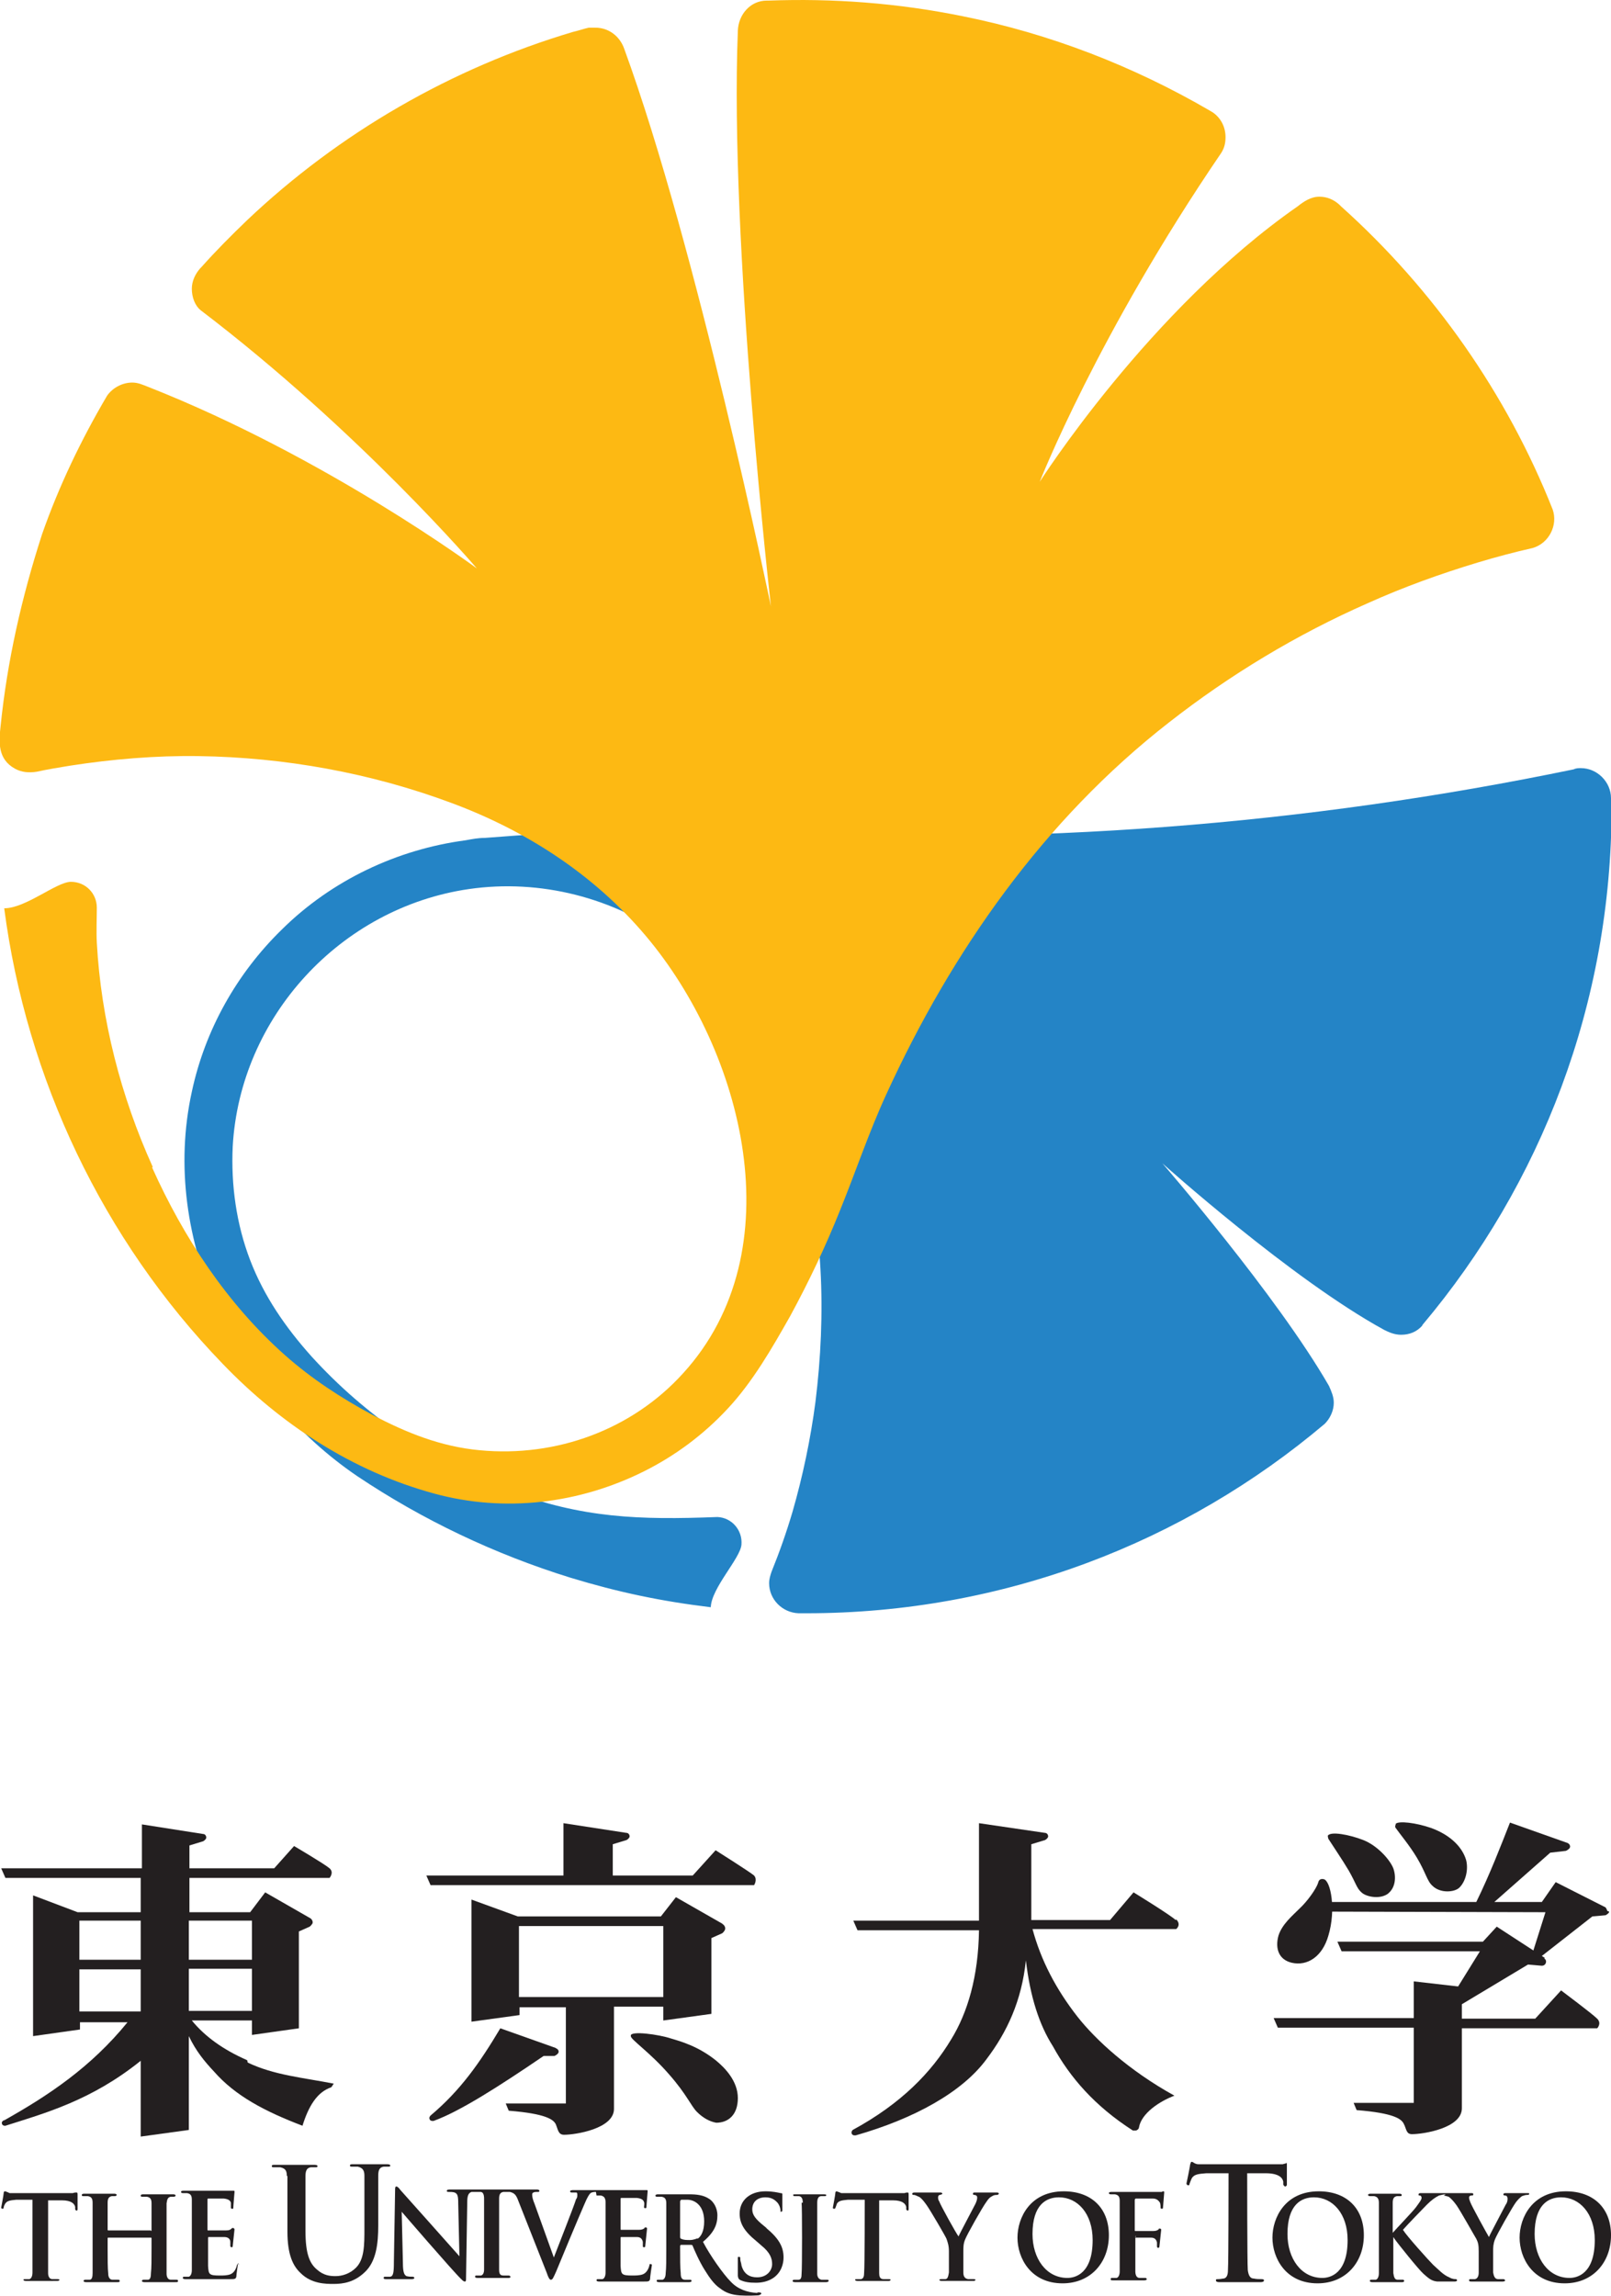 <?xml version="1.0" encoding="UTF-8"?><svg id="Layer_2" xmlns="http://www.w3.org/2000/svg" viewBox="0 0 26.79 38.17"><defs><style>.cls-1{fill:#fdb913;}.cls-2{fill:#2484c6;}.cls-3{fill:#231f20;}</style></defs><g id="Layer_1-2"><path class="cls-2" d="M26.79,13.27c0-.27-.23-.5-.5-.5-.04,0-.08,0-.12,.02-4.44,.92-9.07,1.29-13.8,1.03-1.46-.08-2.89,0-4.31,.11-.11,0-.21,.02-.32,.04-1.13,.15-2.22,.66-3.05,1.48-.75,.73-1.28,1.67-1.5,2.7-.27,1.23-.08,2.5,.44,3.64,.5,1.1,1.31,2.07,2.31,2.75,1.09,.73,2.29,1.3,3.55,1.69,.79,.24,1.5,.39,2.33,.49,.01-.32,.49-.81,.51-1.04,.02-.24-.16-.45-.4-.46-1.3,.05-2.25,.02-3.47-.44-1.25-.47-2.38-1.24-3.28-2.23-.43-.48-.79-1-1.02-1.6-.23-.6-.32-1.25-.29-1.89,.12-2.15,1.79-3.97,3.93-4.28,1.18-.17,2.4,.14,3.36,.84,.5,.37,.93,.84,1.25,1.38,.36,.61,.66,1.25,.86,1.92,.43,1.4,.47,2.94,.29,4.39-.08,.61-.21,1.23-.38,1.82-.1,.34-.22,.68-.35,1-.02,.06-.04,.12-.04,.19,0,.27,.22,.49,.49,.5,.03,0,.09,0,.13,0,3.28,0,6.29-1.18,8.62-3.15,0,0,0,0,0,0,.09-.09,.15-.22,.15-.35,0-.1-.04-.19-.08-.28-.87-1.51-2.77-3.7-2.77-3.7,0,0,2.15,1.93,3.69,2.77,.08,.04,.17,.08,.28,.08,.14,0,.26-.05,.35-.15,0,0,0-.01,.01-.02,1.96-2.33,3.14-5.33,3.14-8.61,0-.04,0-.08,0-.12"/><path class="cls-1" d="M2.54,19.4c-.53-1.17-.86-2.45-.93-3.73-.01-.18,0-.41,0-.58,0-.24-.19-.43-.43-.43s-.75,.44-1.11,.44c.37,2.83,1.64,5.51,3.63,7.57,.97,1.01,2.16,1.79,3.52,2.16,1.17,.32,2.41,.17,3.49-.37,.52-.26,.99-.61,1.39-1.04,.42-.45,.74-1.01,1.04-1.54,.31-.57,.59-1.16,.83-1.76,.26-.64,.48-1.3,.77-1.93,1.09-2.38,2.62-4.56,4.7-6.18,1.01-.79,2.12-1.46,3.3-1.98,.6-.27,1.21-.49,1.84-.68,.3-.09,.6-.17,.91-.24,.27-.08,.42-.38,.33-.64-.76-1.92-1.98-3.66-3.52-5.04-.01-.01-.02-.02-.03-.03-.09-.08-.2-.13-.33-.13-.14,0-.26,.08-.36,.16-2.47,1.72-4.29,4.58-4.29,4.58,0,0,.96-2.45,3.02-5.47,.05-.08,.07-.16,.07-.26,0-.17-.08-.32-.21-.41-.02-.01-.03-.02-.05-.03-1.27-.74-2.66-1.28-4.11-1.57C14.93,.05,13.85-.03,12.78,.01c0,0,0,0-.01,0s0,0-.02,0c-.27,0-.47,.23-.48,.5-.14,3.52,.55,9.57,.55,9.57,0,0-1.23-5.96-2.44-9.27-.07-.2-.25-.35-.48-.35-.03,0-.07,0-.1,0,0,0,0,0-.01,0-.09,.02-.17,.05-.26,.07-2.02,.6-3.89,1.68-5.42,3.13-.26,.25-.52,.51-.76,.78,0,0-.01,.01-.02,.02-.08,.09-.14,.21-.14,.34,0,.14,.05,.28,.15,.36,2.64,2.01,4.59,4.29,4.59,4.29,0,0-2.5-1.85-5.47-3.02-.08-.03-.16-.07-.26-.07-.17,0-.33,.09-.42,.22,0,0,0,0,0,0-.43,.73-.8,1.5-1.08,2.3C.36,9.93,.12,10.99,.01,12.07c-.03,.27-.05,.55,.24,.71,.11,.06,.23,.07,.36,.05,.18-.04,.37-.07,.55-.1,.71-.11,1.43-.17,2.14-.16,1.43,.02,2.87,.28,4.21,.78,1.24,.46,2.37,1.19,3.23,2.21,1.62,1.92,2.48,5.23,.62,7.27-.85,.94-2.11,1.4-3.38,1.28-.65-.06-1.22-.29-1.79-.59-.52-.28-1.01-.6-1.45-.99-.96-.85-1.69-1.96-2.21-3.12"/><path class="cls-3" d="M10.49,33.84c0-.08,.46-.02,.67,.05,.17,.05,.45,.13,.74,.36,.16,.13,.37,.35,.37,.63s-.16,.41-.36,.41c-.11-.02-.22-.08-.32-.18-.1-.1-.17-.29-.46-.62-.32-.37-.64-.58-.64-.64"/><path class="cls-3" d="M10.19,31.18v-.52s.23-.07,.23-.07h0s.05-.03,.05-.06c0-.03-.02-.06-.06-.06h0s-1.04-.16-1.04-.16v.87h-2.28l.07,.16h5.38s.06-.09,0-.16c-.07-.06-.64-.42-.64-.42l-.38,.42h-1.33Z"/><path class="cls-3" d="M9.25,34.05h0s-.93-.33-.93-.33c-.34,.57-.66,1.03-1.16,1.45h0s-.02,.02-.02,.04c0,.03,.02,.05,.05,.05,0,0,.01,0,.02,0h0c.44-.16,1.08-.57,1.83-1.08h.18s.07-.03,.07-.07c0-.03-.02-.05-.05-.06"/><path class="cls-3" d="M19.55,31.92c-.08-.08-.7-.46-.7-.46l-.39,.46h-1.31v-1.26l.23-.07h0s.05-.03,.05-.06c0-.03-.02-.06-.06-.06h0s-1.09-.16-1.09-.16v1.62h-2.09l.07,.16h2.02c-.01,.77-.19,1.37-.46,1.81-.33,.55-.83,1.07-1.64,1.51,0,0,0,0,0,0,0,0,0,0,0,0h0s-.02,.02-.02,.04c0,.03,.02,.05,.05,.05,0,0,.01,0,.02,0h0c.98-.28,1.77-.72,2.17-1.26,.35-.46,.59-.98,.66-1.65,.07,.6,.22,1.07,.45,1.43,.28,.51,.69,.99,1.33,1.4,0,0,.01,0,.01,0,0,0,.02,0,.03,0,.01,0,.02,0,.03-.01,.02-.01,.03-.03,.03-.04,.04-.24,.35-.44,.59-.53-.76-.42-1.31-.93-1.61-1.31-.36-.46-.61-.94-.75-1.46h2.39s.09-.07,0-.16"/><path class="cls-3" d="M22.08,30.51s0,.03,.01,.06c.07,.11,.24,.36,.34,.53,.12,.21,.13,.29,.21,.36,.07,.07,.29,.12,.43,.03,.14-.1,.15-.29,.1-.43-.06-.15-.27-.38-.5-.47-.23-.09-.55-.15-.59-.07"/><path class="cls-3" d="M23.21,30.33s-.02,.04,0,.06c.07,.1,.23,.29,.35,.49,.15,.25,.17,.39,.26,.47,.13,.13,.37,.11,.45,.03,.11-.11,.15-.31,.11-.46-.07-.23-.28-.42-.58-.53-.26-.09-.54-.12-.59-.07"/><path class="cls-3" d="M22.01,31.24c.12,.02,.21,.51,.08,.94-.1,.35-.35,.51-.61,.45-.21-.05-.28-.23-.22-.45,.06-.19,.23-.33,.35-.45,.13-.12,.28-.33,.31-.43,.01-.04,.03-.07,.09-.06"/><path class="cls-3" d="M24.31,33.71v1.34c0,.33-.64,.43-.83,.43-.1,0-.09-.09-.14-.18-.04-.07-.15-.17-.78-.22l-.05-.12h1v-1.25h-2.26l-.07-.16h2.33v-.61l.96,.11c.09,.05-.02,.2-.16,.26v.25h1.22l.43-.47s.52,.39,.6,.47c.08,.08,0,.16,0,.16h-2.26Z"/><path class="cls-3" d="M26.73,31.77s-.02-.05-.03-.06h0s-.83-.42-.83-.42l-.23,.33h-.79s.93-.82,.93-.82l.26-.03s.07-.03,.07-.07c0-.03-.02-.05-.04-.06l-.96-.34c-.15,.38-.33,.85-.56,1.32h-2.44v.16s3.59,.01,3.59,.01l-.24,.76,.1,.03,.92-.72,.22-.02h0s.06-.03,.06-.06"/><path class="cls-3" d="M25.69,32.55h0s-.8-.52-.8-.52l-.23,.25h-2.42l.07,.16h2.3l-.44,.71c.08,.02,.01,.15,.14,.17l1.1-.66,.23,.02h0s0,0,0,0c.04,0,.07-.03,.07-.07,0-.02-.01-.04-.03-.05"/><path class="cls-3" d="M3.14,32.73h1.05v.7h-1.05v-.7Zm0-.8h1.05v.65h-1.05v-.65Zm-.8,.65H1.32v-.65h1.02v.65Zm0,.86H1.32v-.7h1.02v.7Zm1.77,.81c-.39-.17-.7-.39-.92-.66h1v.24l.78-.11v-1.61l.18-.08s.05-.04,.05-.07-.02-.06-.04-.07l-.75-.43-.25,.33h-1.01v-.57h2.33s.08-.09,0-.16c-.08-.07-.59-.37-.59-.37l-.33,.37h-1.41v-.38s.23-.07,.23-.07h0s.05-.03,.05-.06c0-.03-.02-.06-.05-.06h0s-1.02-.16-1.02-.16v.73H.02l.07,.16H2.34v.57H1.29l-.74-.28v2.34l.78-.11v-.12h.79c-.61,.75-1.32,1.22-2.05,1.63H.06s-.03,.02-.03,.04c0,.03,.02,.05,.05,.05,0,0,.01,0,.01,0H.09c.66-.21,1.43-.42,2.25-1.08v1.26l.8-.11v-1.56c.12,.25,.26,.42,.42,.59,.35,.4,.84,.66,1.47,.9,.1-.32,.24-.56,.48-.64l.04-.06c-.51-.1-.99-.14-1.43-.35"/><path class="cls-3" d="M11.03,33.2h-2.4v-1.18h2.4v1.18Zm.98-1.22h0l-.77-.44-.25,.32h-2.38l-.77-.28v2.03l.8-.11v-.13h.77v1.6h-1l.05,.12c.63,.05,.74,.15,.78,.22,.04,.09,.04,.18,.14,.18,.19,0,.83-.1,.83-.43v-1.7h.82v.23l.8-.11v-1.26l.18-.08s.05-.04,.05-.08c0-.03-.02-.06-.04-.07"/><path class="cls-3" d="M2.51,37.09s.01,0,.01-.01v-.04c0-.3,0-.35,0-.41,0-.07-.02-.1-.08-.11-.01,0-.05,0-.07,0-.02,0-.03,0-.03-.02,0-.01,.01-.02,.04-.02h.5s.04,0,.04,.02c0,.01-.01,.02-.03,.02-.01,0-.03,0-.05,0-.05,.01-.06,.04-.07,.11,0,.06,0,1.09,0,1.17,0,.05,.02,.1,.07,.1,.03,0,.07,0,.09,0,.02,0,.03,0,.03,.02,0,.02-.01,.02-.04,.02h-.52s-.04,0-.04-.02c0,0,0-.02,.03-.02,.03,0,.05,0,.07,0,.04,0,.05-.05,.05-.11,.01-.08,.01-.23,.01-.41v-.17s0-.01-.01-.01h-.71s-.01,0-.01,.01v.17c0,.18,0,.33,.01,.42,0,.05,.02,.1,.07,.1,.03,0,.07,0,.09,0,.02,0,.03,0,.03,.02,0,.02-.01,.02-.04,.02h-.52s-.04,0-.04-.02c0,0,0-.02,.03-.02,.03,0,.05,0,.07,0,.04,0,.05-.05,.05-.11,0-.08,0-1.11,0-1.17,0-.07-.02-.1-.08-.11-.02,0-.05,0-.07,0-.02,0-.03,0-.03-.02,0-.01,.01-.02,.04-.02h.5s.04,0,.04,.02c0,.01-.01,.02-.03,.02-.02,0-.03,0-.05,0-.05,.01-.07,.04-.07,.11,0,.06,0,.12,0,.41v.04s0,.01,.01,.01h.71Z"/><path class="cls-3" d="M4.77,36.18c0-.09-.02-.13-.11-.15-.02,0-.06,0-.1,0-.03,0-.04,0-.04-.02,0-.02,.02-.02,.05-.02h.66s.05,0,.05,.02c0,.02-.01,.02-.04,.02s-.04,0-.07,0c-.07,.01-.09,.06-.09,.15,0,.08,0,.91,0,.91,0,.38,.07,.54,.19,.64,.11,.1,.22,.11,.31,.11,.11,0,.24-.04,.34-.14,.14-.14,.14-.38,.14-.65,0,0,0-.79,0-.88,0-.09-.03-.13-.11-.15-.02,0-.06,0-.09,0-.03,0-.04,0-.04-.02,0-.02,.02-.02,.05-.02h.57s.05,0,.05,.02c0,.02-.01,.02-.04,.02-.03,0-.04,0-.07,0-.07,.01-.09,.06-.09,.15,0,.08,0,.83,0,.83,0,.29-.03,.6-.23,.78-.17,.16-.35,.19-.51,.19-.13,0-.37,0-.55-.18-.13-.12-.22-.31-.22-.69,0,0,0-.85,0-.93"/><path class="cls-3" d="M13.35,36.62c0-.07-.02-.1-.06-.11-.02,0-.04,0-.07,0-.02,0-.03,0-.03-.02,0-.01,.01-.01,.04-.01h.47s.04,0,.04,.01c0,.02-.01,.02-.03,.02s-.03,0-.05,0c-.05,0-.07,.04-.07,.11,0,.06,0,1.1,0,1.18,0,.05,.02,.09,.07,.1,.03,0,.07,0,.09,0,.02,0,.03,0,.03,.02,0,.01-.02,.02-.04,.02h-.52s-.04,0-.04-.02c0,0,0-.02,.03-.02,.03,0,.05,0,.07,0,.04,0,.05-.04,.05-.1,.01-.08,.01-1.12,0-1.18"/><path class="cls-3" d="M15.78,37.43c0-.1-.02-.15-.04-.21-.01-.03-.26-.46-.33-.56-.05-.07-.09-.12-.13-.14-.03-.01-.06-.03-.08-.03-.02,0-.03,0-.03-.02,0-.01,.01-.02,.04-.02h.43s.03,0,.03,.02c0,.01-.01,.01-.04,.02-.02,0-.03,.02-.03,.04,0,.02,0,.04,.02,.07,.02,.06,.28,.53,.32,.58,.02-.05,.25-.48,.28-.54,.02-.04,.03-.08,.03-.1,0-.02,0-.04-.04-.05-.02,0-.03,0-.03-.02,0-.01,0-.02,.03-.02h.37s.03,0,.03,.02c0,.01-.02,.02-.03,.02-.02,0-.05,0-.08,.02-.04,.02-.06,.04-.1,.1-.06,.08-.32,.54-.35,.62-.03,.07-.03,.13-.03,.2,0,0,0,.27,0,.35,0,.06,.02,.1,.08,.11,.03,0,.07,0,.09,0,.02,0,.03,0,.03,.01,0,.02-.02,.02-.04,.02h-.52s-.04,0-.04-.02c0,0,.01-.01,.03-.01,.03,0,.05,0,.07,0,.04,0,.05-.05,.06-.11,0-.08,0-.35,0-.35"/><path class="cls-3" d="M18.17,37.24c0-.44-.25-.71-.56-.71-.21,0-.44,.12-.44,.61,0,.41,.23,.73,.58,.73,.13,0,.42-.07,.42-.63m-1.25-.04c0-.33,.21-.77,.77-.77,.46,0,.75,.28,.75,.73s-.3,.8-.77,.8c-.53,0-.75-.42-.75-.76"/><path class="cls-3" d="M22.41,37.24c0-.44-.25-.71-.56-.71-.21,0-.44,.12-.44,.61,0,.41,.23,.73,.58,.73,.13,0,.42-.07,.42-.63m-1.25-.04c0-.33,.21-.77,.77-.77,.46,0,.75,.28,.75,.73s-.3,.8-.77,.8c-.53,0-.75-.42-.75-.76"/><path class="cls-3" d="M24.01,36.5s.05,.01,.08,.02c.03,.02,.08,.07,.13,.14,.07,.1,.31,.53,.33,.56,.03,.06,.04,.1,.04,.21,0,0,0,.27,0,.35,0,.06-.02,.1-.06,.11-.02,0-.04,0-.07,0-.02,0-.03,0-.03,.02,0,.02,.02,.02,.04,.02h.52s.04,0,.04-.02c0,0-.01-.02-.03-.02-.03,0-.07,0-.09,0-.05,0-.07-.05-.08-.11,0-.08,0-.35,0-.35,0-.07,0-.12,.03-.2,.03-.08,.29-.54,.35-.62,.04-.05,.06-.07,.1-.1,.03-.01,.06-.02,.08-.02,.02,0,.04,0,.04-.02,0-.01-.01-.01-.03-.01h-.37s-.03,0-.03,.02,.02,.02,.03,.02c.03,0,.04,.03,.04,.05,0,.02,0,.06-.03,.1-.03,.06-.26,.49-.28,.54-.03-.05-.29-.52-.31-.58-.01-.03-.02-.05-.02-.07s0-.03,.03-.04c.03,0,.04,0,.04-.02,0-.01,0-.02-.03-.02h-.85s-.03,0-.03,.02,0,.02,.02,.02c.02,0,.03,.02,.03,.04,0,.03-.04,.08-.09,.15-.05,.07-.33,.36-.39,.43h0v-.09c0-.3,0-.35,0-.41,0-.07,.02-.1,.07-.11,.02,0,.03,0,.05,0,.02,0,.03,0,.03-.02,0-.01-.01-.02-.04-.02h-.48s-.04,0-.04,.02c0,.01,.01,.02,.03,.02,.03,0,.06,0,.07,0,.06,.01,.08,.05,.08,.11,0,.06,0,1.09,0,1.17,0,.06-.02,.1-.05,.11-.02,0-.04,0-.07,0-.02,0-.03,0-.03,.02,0,.01,.01,.02,.04,.02h.5s.03,0,.03-.02c0,0,0-.02-.02-.02-.02,0-.06,0-.09,0-.05,0-.06-.05-.07-.11,0-.08,0-.24,0-.42v-.18h0l.02,.03c.04,.06,.4,.51,.48,.58,.08,.07,.13,.12,.23,.13,.04,0,.07,0,.13,0h.16s.04,0,.04-.02c0-.01-.01-.02-.02-.02-.02,0-.06,0-.11-.03-.1-.04-.18-.13-.27-.21-.07-.07-.44-.48-.5-.58,.06-.07,.34-.36,.4-.42,.08-.08,.14-.12,.2-.15,.04-.01,.08-.02,.11-.02"/><path class="cls-3" d="M26.52,37.24c0-.44-.25-.71-.56-.71-.21,0-.44,.12-.44,.61,0,.41,.23,.73,.58,.73,.13,0,.42-.07,.42-.63m-1.25-.04c0-.33,.21-.77,.77-.77,.46,0,.75,.28,.75,.73s-.3,.8-.77,.8c-.53,0-.75-.42-.75-.76"/><path class="cls-3" d="M11.6,37.21s-.06,.03-.13,.03c-.05,0-.1,0-.14-.02-.01,0-.02-.01-.02-.03v-.59s0-.02,.02-.03c.02,0,.05,0,.1,0,.11,0,.28,.08,.28,.36,0,.16-.05,.25-.11,.29m.99,.9c-.16-.01-.32-.06-.44-.19-.12-.12-.34-.43-.46-.66,.19-.16,.24-.29,.24-.44,0-.13-.07-.23-.13-.27-.1-.07-.22-.08-.34-.08h-.52s-.04,0-.04,.02,.01,.02,.03,.02c.03,0,.06,0,.07,0,.06,.01,.08,.04,.08,.11,0,.06,0,.12,0,.41v.34c0,.18,0,.33-.01,.41,0,.06-.02,.1-.05,.11-.02,0-.04,0-.07,0-.02,0-.03,0-.03,.02,0,.01,.01,.02,.04,.02h.5s.04,0,.04-.02c0,0,0-.02-.02-.02-.02,0-.06,0-.09,0-.06,0-.07-.05-.07-.11-.01-.08-.01-.24-.01-.42v-.03s0-.02,.02-.02h.16s.03,0,.03,.02c.02,.05,.11,.26,.2,.4,.08,.13,.16,.24,.25,.3,.1,.08,.2,.11,.33,.12,.16,.01,.27,0,.3,0,.03,0,.06-.02,.06-.03,0-.02-.03-.02-.06-.02"/><path class="cls-3" d="M1.26,36.45s-.02,0-.05,.01H.16s-.06-.03-.08-.03c-.01,0-.02,.01-.02,.04,0,.02-.04,.23-.04,.23H.02s0,.02,.02,.02c0,0,.02,0,.02-.01H.06s0,0,0,0c0-.02,.01-.05,.03-.08,.03-.04,.07-.05,.18-.06h.27s0,1.12,0,1.21c0,.06-.02,.1-.05,.11-.02,0-.04,0-.07,0-.02,0-.03,0-.03,.01,0,.01,.01,.02,.04,.02H.95s.04,0,.04-.02c0,0-.01-.01-.03-.01-.03,0-.07,0-.09,0-.05,0-.07-.05-.07-.1,0-.08,0-1.21,0-1.21h.23c.16,0,.21,.06,.22,.11v.04s.01,.02,.02,.02c.01,0,.02,0,.02-.02,0,0,0-.21,0-.24,0-.03,0-.04-.02-.04"/><path class="cls-3" d="M15.09,36.45s-.02,0-.05,.01h-1.05s-.07-.03-.08-.03c-.01,0-.02,.01-.02,.04,0,.02-.04,.23-.04,.23h0s0,0,0,0c0,.01,0,.02,.02,.02,0,0,.02,0,.02-.01h0s.02-.05,.03-.08c.03-.04,.07-.05,.18-.06h.28s0,1.12-.01,1.21c0,.06-.01,.1-.05,.11-.02,0-.04,0-.07,0-.02,0-.03,0-.03,.01,0,.01,.01,.02,.04,.02h.52s.03,0,.03-.02c0,0,0-.01-.03-.01-.03,0-.07,0-.09,0-.06,0-.07-.05-.07-.1,0-.08,0-1.21,0-1.21h.23c.16,0,.21,.06,.22,.11v.04s.01,.02,.02,.02c.01,0,.02,0,.02-.02,0,0,0-.21,0-.24,0-.03,0-.04-.02-.04"/><path class="cls-3" d="M21.4,35.96s-.03,.01-.07,.02h-1.4c-.06,0-.09-.04-.11-.04-.02,0-.02,.02-.03,.05,0,.03-.06,.31-.06,.31h0s0,0,0,0c0,.01,.01,.03,.03,.03,.01,0,.02,0,.02-.02t0,0s.02-.06,.04-.1c.04-.06,.1-.07,.24-.08h.37s0,1.5-.01,1.61c0,.08-.02,.13-.07,.14-.02,0-.05,.01-.09,.01-.03,0-.04,0-.04,.02,0,.02,.02,.03,.05,.03h.7s.05,0,.05-.03c0-.01-.01-.02-.04-.02-.04,0-.09,0-.13-.01-.07,0-.09-.07-.1-.14-.01-.11-.01-1.61-.01-1.61h.31c.22,0,.28,.08,.29,.14v.05s.02,.03,.03,.03c.01,0,.03-.01,.03-.03,0,0,0-.28,0-.32,0-.04,0-.05-.02-.05"/><path class="cls-3" d="M3.98,37.66s0-.02-.02-.02c0,0-.02,0-.02,.02-.02,.08-.06,.13-.11,.15-.05,.02-.13,.02-.17,.02-.19,0-.19-.02-.2-.16,0-.06,0-.46,0-.46,0-.01,0-.02,.01-.02,.04,0,.23,0,.26,0,.07,0,.1,.04,.1,.08,0,.03,0,.05,0,.07,0,.01,.01,.02,.02,.02s.02,0,.02-.02h0s0,0,0,0l.03-.28h0s0,0,0,0c0,0-.01-.02-.02-.02,0,0-.01,0-.02,0,0,0,0,0,0,0,0,0,0,0-.01,.01-.02,.02-.04,.03-.09,.03-.04,0-.26,0-.3,0-.01,0-.01,0-.01-.02v-.49s0-.02,.01-.02c.04,0,.23,0,.26,0,.09,.01,.11,.04,.12,.07,0,.02,0,.06,0,.08,0,.01,0,.02,.02,.02s.02,0,.02-.02c0-.03,.02-.25,.02-.26,0-.01,0-.02-.01-.02,0,0-.02,0-.03,0-.01,0-.04,0-.08,0h-.73s-.04,0-.04,.02c0,.01,.01,.02,.03,.02,.03,0,.06,0,.07,0,.06,.01,.08,.04,.08,.11,0,.06,0,1.09,0,1.17,0,.06-.02,.1-.05,.11-.02,0-.04,0-.07,0-.02,0-.03,0-.03,.02,0,.01,.01,.02,.04,.02h.75c.07,0,.09,0,.1-.04,0-.04,.03-.23,.03-.23h0Z"/><path class="cls-3" d="M9.92,36.5s.06,0,.07,0c.06,.01,.08,.05,.08,.11,0,.06,0,1.09,0,1.17,0,.06-.02,.1-.05,.11-.02,0-.04,0-.07,0-.02,0-.03,0-.03,.02,0,.01,.01,.02,.04,.02h.75c.07,0,.09,0,.1-.04,0-.04,.03-.23,.03-.23h0s0,0,0,0c0-.01,0-.02-.02-.02s-.02,0-.02,.02c-.02,.08-.06,.13-.11,.15-.05,.02-.13,.02-.17,.02-.19,0-.19-.02-.2-.16,0-.06,0-.46,0-.46,0-.01,0-.02,.01-.02,.04,0,.23,0,.26,0,.07,0,.09,.04,.1,.08,0,.03,0,.05,0,.07,0,.01,0,.02,.02,.02,.01,0,.02,0,.02-.02h0s.03-.29,.03-.29h0s0-.02-.02-.02c0,0-.01,0-.02,0,0,0,0,0,0,0h0s0,0,0,.01c-.02,.02-.05,.03-.09,.03-.04,0-.26,0-.3,0-.01,0-.01,0-.01-.02v-.49s0-.02,.01-.02c.04,0,.23,0,.26,0,.09,.01,.11,.04,.12,.07,.01,.02,0,.06,0,.08,0,.01,0,.02,.02,.02,.01,0,.02,0,.02-.02,0-.03,.02-.25,.02-.26,0-.01,0-.02-.01-.02s-.02,0-.03,0c-.01,0-.04,0-.08,0h-1.12s-.05,0-.05,.02,.02,.02,.03,.02c.02,0,.05,0,.07,0,.02,0,.02,.02,.02,.04,0,.02,0,.05-.02,.07-.04,.13-.29,.76-.37,.97h0l-.32-.89c-.03-.07-.04-.12-.04-.15,0-.02,0-.03,.02-.04,.02-.01,.04-.01,.07-.01,.02,0,.03,0,.03-.02,0-.01-.02-.02-.04-.02h-1.45s-.05,0-.05,.02c0,.01,0,.02,.03,.02,.03,0,.07,0,.1,.01,.05,.02,.06,.06,.06,.18l.02,.88h0s-.96-1.08-.98-1.1c-.03-.04-.05-.06-.07-.06-.02,0-.02,.03-.02,.07l-.02,1.19c0,.17-.01,.23-.06,.24-.02,0-.06,0-.08,0-.02,0-.03,0-.03,.02,0,.02,.02,.02,.04,.02h.43s.04,0,.04-.02c0-.01-.01-.02-.03-.02-.03,0-.06,0-.1-.01-.04-.02-.06-.07-.06-.22l-.02-.85h0s.87,1.01,.99,1.12c.02,.02,.04,.04,.06,.04,.02,0,.02-.02,.02-.06l.02-1.26c0-.11,.02-.15,.07-.17,.02,0,.05,0,.07,0,.02,0,.06,0,.08,0,.04,0,.06,.04,.06,.11,0,.06,0,1.1,0,1.18,0,.06-.02,.09-.05,.1-.02,0-.04,0-.07,0-.02,0-.03,0-.03,.02,0,.01,.01,.02,.04,.02h.52s.03,0,.03-.02c0,0-.01-.02-.03-.02-.03,0-.07,0-.09,0-.06,0-.07-.04-.07-.1,0-.08,0-1.12,0-1.18,0-.07,.02-.1,.07-.11,.02,0,.04,0,.05,0,.02,0,.04,0,.06,0,.07,.02,.1,.04,.14,.15l.47,1.19c.03,.09,.05,.12,.07,.12,.03,0,.04-.03,.09-.14,.04-.1,.39-.94,.47-1.12,.05-.12,.08-.16,.1-.18,.03-.02,.07-.02,.09-.02"/><path class="cls-3" d="M18.88,37.2s.23,0,.26,0c.07,0,.09,.04,.1,.08,0,.03,0,.05,0,.07,0,.01,.01,.02,.02,.02,0,0,.02,0,.02-.02h0s0,0,0,0l.03-.28h0s0-.02-.02-.02c0,0-.01,0-.02,0,0,0,0,0,0,0,0,0,0,0,0,.01-.02,.02-.05,.03-.09,.03-.04,0-.26,0-.3,0-.01,0-.01,0-.01-.02v-.49s0-.03,.02-.03h.28c.07,0,.1,.04,.12,.07,.01,.03,.01,.07,.01,.08,0,.01,0,.02,.02,.02,.01,0,.02,0,.02-.02,0,0,0,0,0,0,0,0,.02-.24,.02-.25,0-.01,0-.02-.01-.02,0,0-.02,0-.03,.01-.02,0-.04,0-.08,0h-.76s-.04,0-.04,.02c0,.01,.01,.02,.03,.02,.03,0,.06,0,.07,0,.06,.01,.08,.04,.08,.11,0,.06,0,1.09,0,1.17,0,.06-.02,.1-.05,.11-.02,0-.04,0-.07,0-.02,0-.03,0-.03,.02,0,.02,.01,.02,.04,.02h.52s.04,0,.04-.02c0,0,0-.02-.03-.02s-.07,0-.09,0c-.05,0-.07-.05-.07-.11,0-.08,0-.57,0-.57,0-.01,0-.02,.01-.02"/><path class="cls-3" d="M12.76,37.05l-.05-.04c-.15-.12-.2-.19-.2-.28,0-.12,.08-.2,.22-.2,.12,0,.17,.06,.2,.09,.04,.05,.05,.11,.05,.13,0,0,0,.01,0,.02,0,0,0,0,0,0,0,0,0,0,0,0h0s0,0,.01,0c.01,0,.02-.01,.02-.02v-.26s0-.01,0-.01c0-.01,0-.02-.03-.02-.05-.01-.13-.03-.25-.03-.26,0-.43,.15-.43,.37,0,.16,.07,.29,.28,.46l.08,.07c.15,.12,.18,.22,.18,.31,0,.1-.08,.22-.25,.22-.12,0-.22-.05-.26-.2,0-.03-.02-.07-.02-.1,0,0,0,0,0-.02,0-.01,0-.02-.02-.02s-.02,0-.02,.02v.29s0,.05,.03,.07c.08,.04,.16,.05,.27,.05,.1,0,.2-.02,.29-.08,.13-.09,.17-.23,.17-.34,0-.18-.08-.32-.3-.5"/></g></svg>